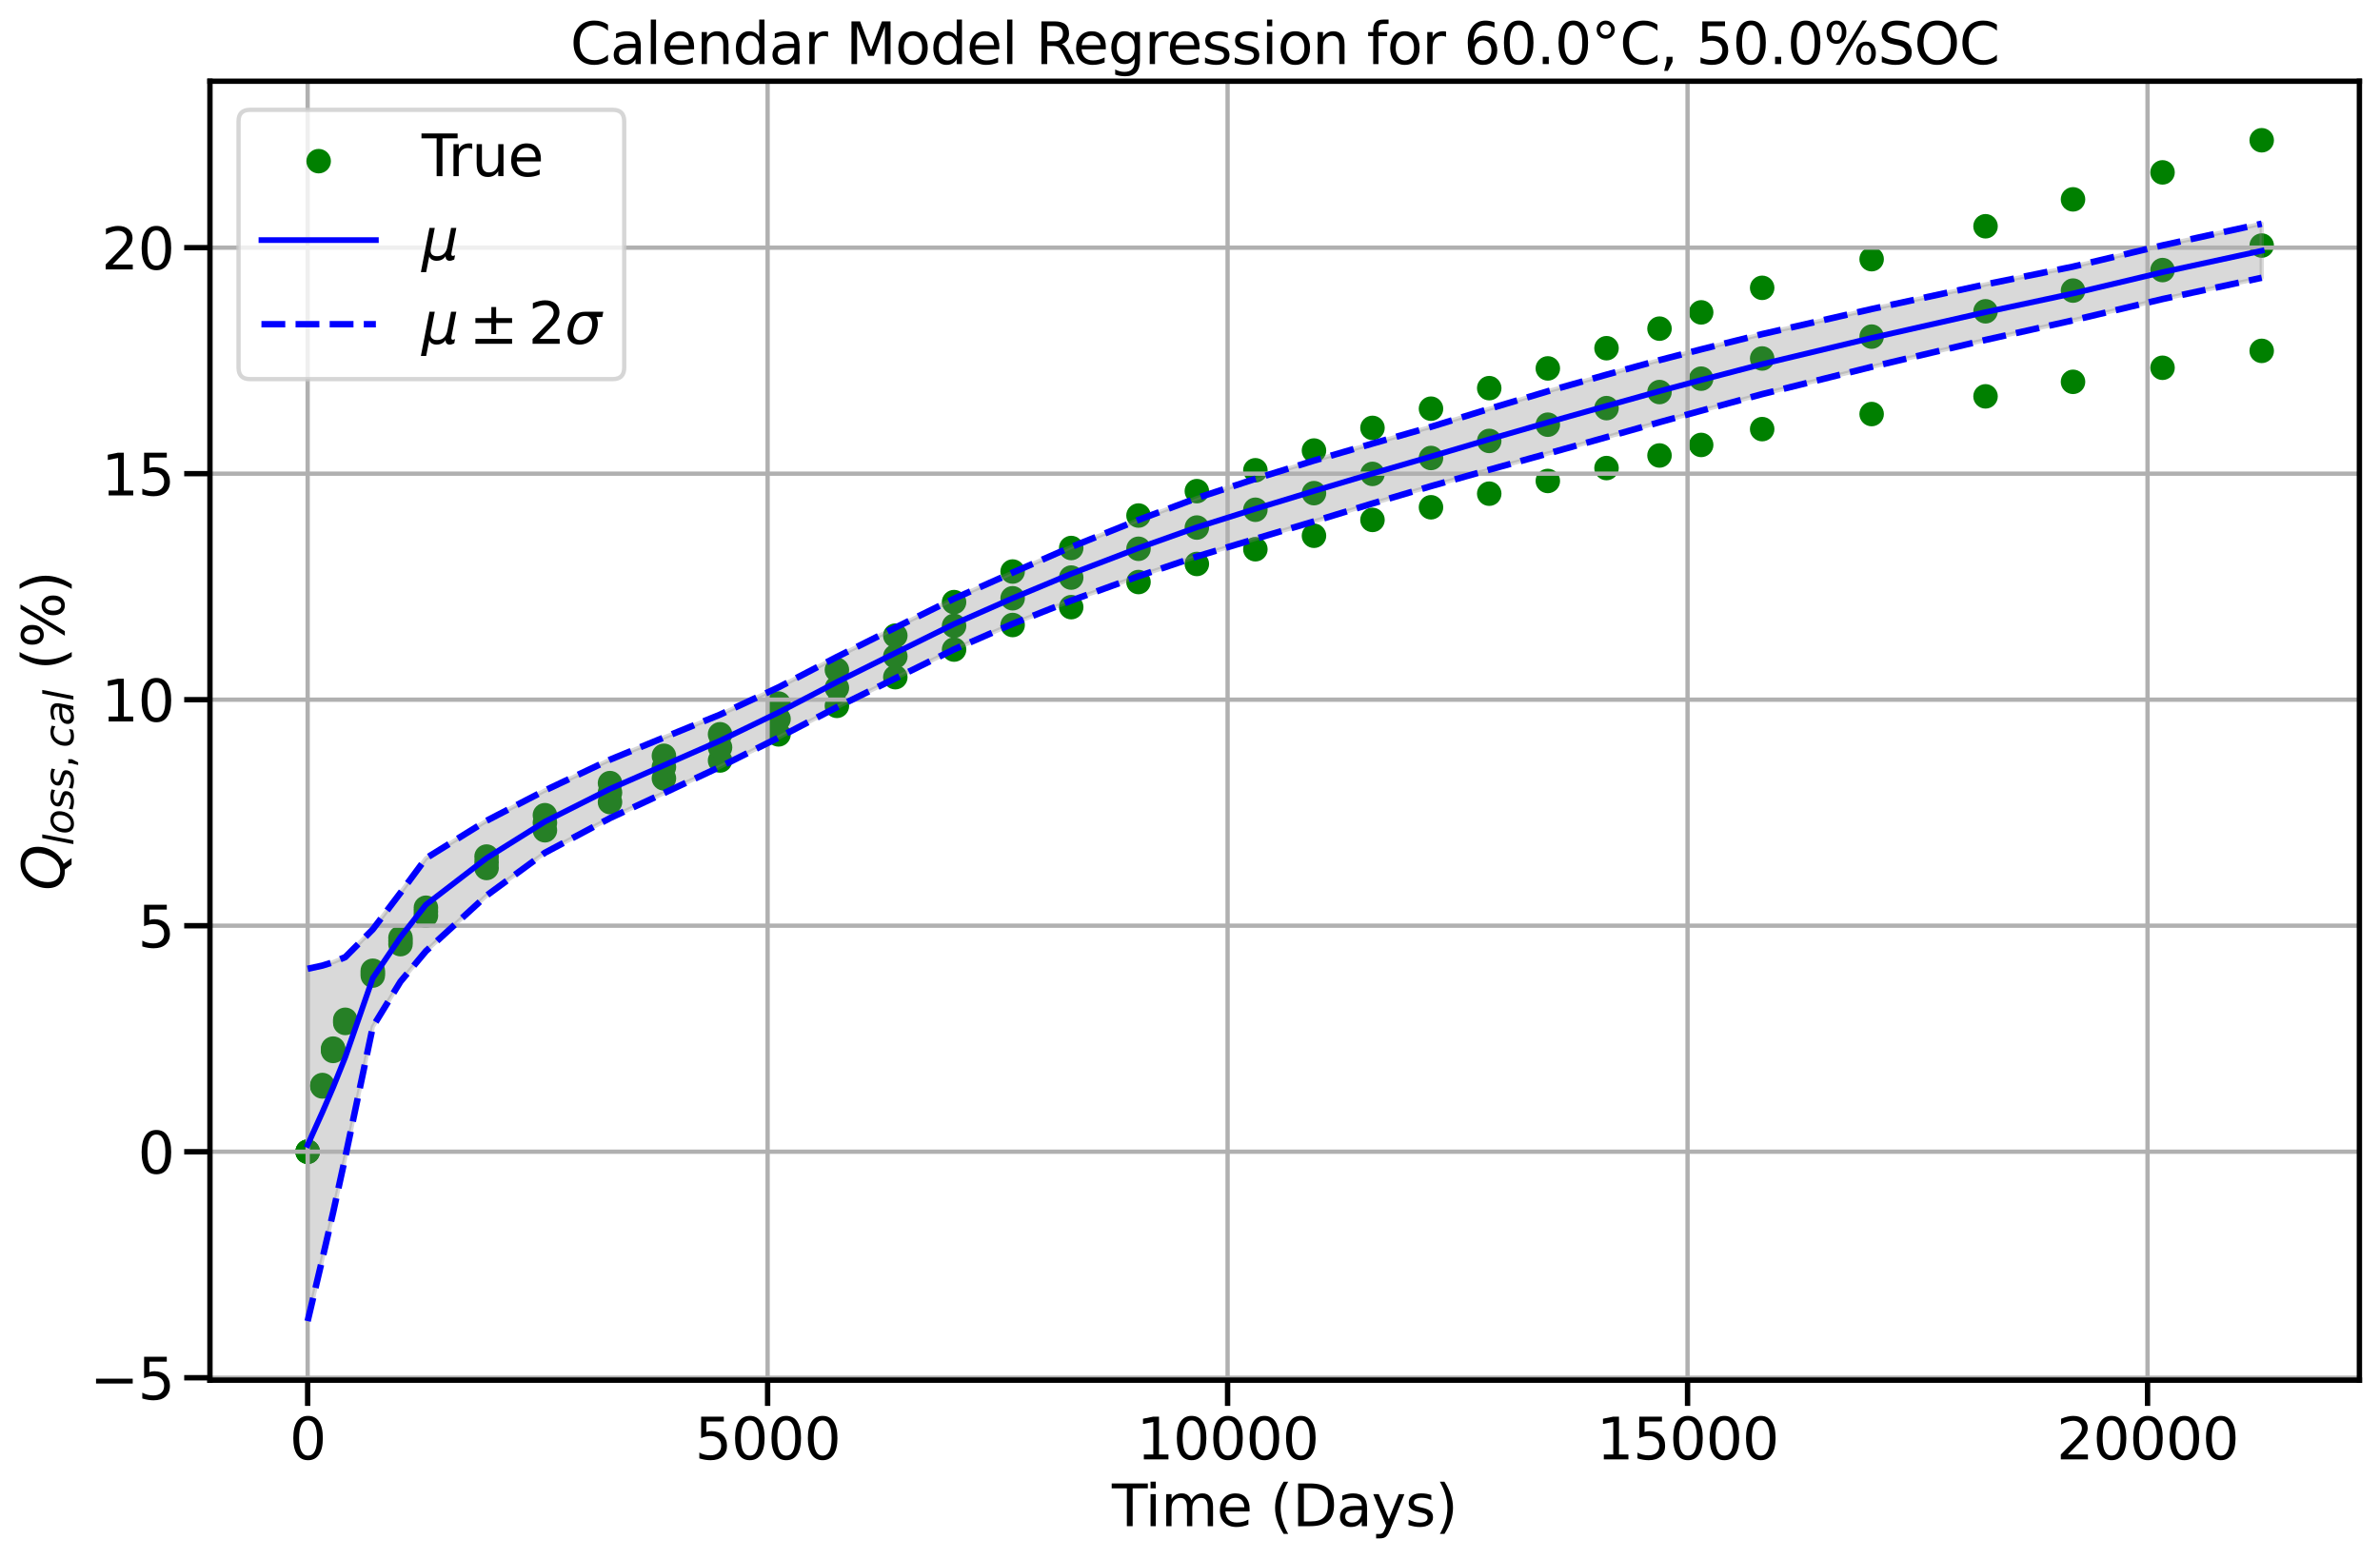 <?xml version="1.0" encoding="utf-8" standalone="no"?>
<!DOCTYPE svg PUBLIC "-//W3C//DTD SVG 1.1//EN"
  "http://www.w3.org/Graphics/SVG/1.1/DTD/svg11.dtd">
<svg xmlns:xlink="http://www.w3.org/1999/xlink" width="831.91pt" height="544.949pt" viewBox="0 0 831.91 544.949" xmlns="http://www.w3.org/2000/svg" version="1.1">
 <defs>
  <style type="text/css">*{stroke-linejoin: round; stroke-linecap: butt}</style>
 </defs>
 <g id="figure_1">
  <g id="patch_1">
   <path d="M 0 544.949 
L 831.91 544.949 
L 831.91 0 
L 0 0 
z
" style="fill: #ffffff"/>
  </g>
  <g id="axes_1">
   <g id="patch_2">
    <path d="M 73.384 482.537 
L 824.71 482.537 
L 824.71 28.397 
L 73.384 28.397 
z
" style="fill: #ffffff"/>
   </g>
   <g id="PathCollection_1">
    <defs>
     <path id="me627dc91ed" d="M 0 3.536 
C 0.938 3.536 1.837 3.163 2.5 2.5 
C 3.163 1.837 3.536 0.938 3.536 0 
C 3.536 -0.938 3.163 -1.837 2.5 -2.5 
C 1.837 -3.163 0.938 -3.536 0 -3.536 
C -0.938 -3.536 -1.837 -3.163 -2.5 -2.5 
C -3.163 -1.837 -3.536 -0.938 -3.536 0 
C -3.536 0.938 -3.163 1.837 -2.5 2.5 
C -1.837 3.163 -0.938 3.536 0 3.536 
z
" style="stroke: #008000; stroke-width: 1.5"/>
    </defs>
    <g clip-path="url(#p27533cd294)">
     <use xlink:href="#me627dc91ed" x="107.536" y="402.673" style="fill: #008000; stroke: #008000; stroke-width: 1.5"/>
     <use xlink:href="#me627dc91ed" x="107.536" y="402.673" style="fill: #008000; stroke: #008000; stroke-width: 1.5"/>
     <use xlink:href="#me627dc91ed" x="107.536" y="402.673" style="fill: #008000; stroke: #008000; stroke-width: 1.5"/>
     <use xlink:href="#me627dc91ed" x="112.691" y="379.85" style="fill: #008000; stroke: #008000; stroke-width: 1.5"/>
     <use xlink:href="#me627dc91ed" x="112.691" y="379.601" style="fill: #008000; stroke: #008000; stroke-width: 1.5"/>
     <use xlink:href="#me627dc91ed" x="112.691" y="379.352" style="fill: #008000; stroke: #008000; stroke-width: 1.5"/>
     <use xlink:href="#me627dc91ed" x="116.442" y="367.437" style="fill: #008000; stroke: #008000; stroke-width: 1.5"/>
     <use xlink:href="#me627dc91ed" x="116.442" y="367.031" style="fill: #008000; stroke: #008000; stroke-width: 1.5"/>
     <use xlink:href="#me627dc91ed" x="116.442" y="366.625" style="fill: #008000; stroke: #008000; stroke-width: 1.5"/>
     <use xlink:href="#me627dc91ed" x="120.687" y="357.645" style="fill: #008000; stroke: #008000; stroke-width: 1.5"/>
     <use xlink:href="#me627dc91ed" x="120.687" y="357.096" style="fill: #008000; stroke: #008000; stroke-width: 1.5"/>
     <use xlink:href="#me627dc91ed" x="120.687" y="356.547" style="fill: #008000; stroke: #008000; stroke-width: 1.5"/>
     <use xlink:href="#me627dc91ed" x="130.305" y="341.087" style="fill: #008000; stroke: #008000; stroke-width: 1.5"/>
     <use xlink:href="#me627dc91ed" x="130.305" y="340.242" style="fill: #008000; stroke: #008000; stroke-width: 1.5"/>
     <use xlink:href="#me627dc91ed" x="130.305" y="339.397" style="fill: #008000; stroke: #008000; stroke-width: 1.5"/>
     <use xlink:href="#me627dc91ed" x="139.984" y="330.098" style="fill: #008000; stroke: #008000; stroke-width: 1.5"/>
     <use xlink:href="#me627dc91ed" x="139.984" y="328.99" style="fill: #008000; stroke: #008000; stroke-width: 1.5"/>
     <use xlink:href="#me627dc91ed" x="139.984" y="327.881" style="fill: #008000; stroke: #008000; stroke-width: 1.5"/>
     <use xlink:href="#me627dc91ed" x="148.875" y="320.123" style="fill: #008000; stroke: #008000; stroke-width: 1.5"/>
     <use xlink:href="#me627dc91ed" x="148.875" y="318.744" style="fill: #008000; stroke: #008000; stroke-width: 1.5"/>
     <use xlink:href="#me627dc91ed" x="148.875" y="317.366" style="fill: #008000; stroke: #008000; stroke-width: 1.5"/>
     <use xlink:href="#me627dc91ed" x="170.079" y="303.469" style="fill: #008000; stroke: #008000; stroke-width: 1.5"/>
     <use xlink:href="#me627dc91ed" x="170.079" y="301.472" style="fill: #008000; stroke: #008000; stroke-width: 1.5"/>
     <use xlink:href="#me627dc91ed" x="170.079" y="299.476" style="fill: #008000; stroke: #008000; stroke-width: 1.5"/>
     <use xlink:href="#me627dc91ed" x="190.472" y="290.279" style="fill: #008000; stroke: #008000; stroke-width: 1.5"/>
     <use xlink:href="#me627dc91ed" x="190.472" y="287.645" style="fill: #008000; stroke: #008000; stroke-width: 1.5"/>
     <use xlink:href="#me627dc91ed" x="190.472" y="285.012" style="fill: #008000; stroke: #008000; stroke-width: 1.5"/>
     <use xlink:href="#me627dc91ed" x="213.222" y="280.433" style="fill: #008000; stroke: #008000; stroke-width: 1.5"/>
     <use xlink:href="#me627dc91ed" x="213.222" y="277.114" style="fill: #008000; stroke: #008000; stroke-width: 1.5"/>
     <use xlink:href="#me627dc91ed" x="213.222" y="273.795" style="fill: #008000; stroke: #008000; stroke-width: 1.5"/>
     <use xlink:href="#me627dc91ed" x="232.066" y="272.142" style="fill: #008000; stroke: #008000; stroke-width: 1.5"/>
     <use xlink:href="#me627dc91ed" x="232.066" y="268.194" style="fill: #008000; stroke: #008000; stroke-width: 1.5"/>
     <use xlink:href="#me627dc91ed" x="232.066" y="264.245" style="fill: #008000; stroke: #008000; stroke-width: 1.5"/>
     <use xlink:href="#me627dc91ed" x="251.69" y="265.884" style="fill: #008000; stroke: #008000; stroke-width: 1.5"/>
     <use xlink:href="#me627dc91ed" x="251.69" y="261.302" style="fill: #008000; stroke: #008000; stroke-width: 1.5"/>
     <use xlink:href="#me627dc91ed" x="251.69" y="256.719" style="fill: #008000; stroke: #008000; stroke-width: 1.5"/>
     <use xlink:href="#me627dc91ed" x="272.129" y="256.757" style="fill: #008000; stroke: #008000; stroke-width: 1.5"/>
     <use xlink:href="#me627dc91ed" x="272.129" y="251.372" style="fill: #008000; stroke: #008000; stroke-width: 1.5"/>
     <use xlink:href="#me627dc91ed" x="272.129" y="245.986" style="fill: #008000; stroke: #008000; stroke-width: 1.5"/>
     <use xlink:href="#me627dc91ed" x="292.532" y="246.788" style="fill: #008000; stroke: #008000; stroke-width: 1.5"/>
     <use xlink:href="#me627dc91ed" x="292.532" y="240.502" style="fill: #008000; stroke: #008000; stroke-width: 1.5"/>
     <use xlink:href="#me627dc91ed" x="292.532" y="234.215" style="fill: #008000; stroke: #008000; stroke-width: 1.5"/>
     <use xlink:href="#me627dc91ed" x="312.951" y="236.761" style="fill: #008000; stroke: #008000; stroke-width: 1.5"/>
     <use xlink:href="#me627dc91ed" x="312.951" y="229.498" style="fill: #008000; stroke: #008000; stroke-width: 1.5"/>
     <use xlink:href="#me627dc91ed" x="312.951" y="222.235" style="fill: #008000; stroke: #008000; stroke-width: 1.5"/>
     <use xlink:href="#me627dc91ed" x="333.485" y="227.109" style="fill: #008000; stroke: #008000; stroke-width: 1.5"/>
     <use xlink:href="#me627dc91ed" x="333.485" y="218.811" style="fill: #008000; stroke: #008000; stroke-width: 1.5"/>
     <use xlink:href="#me627dc91ed" x="333.485" y="210.513" style="fill: #008000; stroke: #008000; stroke-width: 1.5"/>
     <use xlink:href="#me627dc91ed" x="353.959" y="218.52" style="fill: #008000; stroke: #008000; stroke-width: 1.5"/>
     <use xlink:href="#me627dc91ed" x="353.959" y="209.171" style="fill: #008000; stroke: #008000; stroke-width: 1.5"/>
     <use xlink:href="#me627dc91ed" x="353.959" y="199.821" style="fill: #008000; stroke: #008000; stroke-width: 1.5"/>
     <use xlink:href="#me627dc91ed" x="374.433" y="212.274" style="fill: #008000; stroke: #008000; stroke-width: 1.5"/>
     <use xlink:href="#me627dc91ed" x="374.433" y="201.936" style="fill: #008000; stroke: #008000; stroke-width: 1.5"/>
     <use xlink:href="#me627dc91ed" x="374.433" y="191.598" style="fill: #008000; stroke: #008000; stroke-width: 1.5"/>
     <use xlink:href="#me627dc91ed" x="397.955" y="203.497" style="fill: #008000; stroke: #008000; stroke-width: 1.5"/>
     <use xlink:href="#me627dc91ed" x="397.955" y="191.87" style="fill: #008000; stroke: #008000; stroke-width: 1.5"/>
     <use xlink:href="#me627dc91ed" x="397.955" y="180.242" style="fill: #008000; stroke: #008000; stroke-width: 1.5"/>
     <use xlink:href="#me627dc91ed" x="418.348" y="197.178" style="fill: #008000; stroke: #008000; stroke-width: 1.5"/>
     <use xlink:href="#me627dc91ed" x="418.348" y="184.449" style="fill: #008000; stroke: #008000; stroke-width: 1.5"/>
     <use xlink:href="#me627dc91ed" x="418.348" y="171.72" style="fill: #008000; stroke: #008000; stroke-width: 1.5"/>
     <use xlink:href="#me627dc91ed" x="438.806" y="192.03" style="fill: #008000; stroke: #008000; stroke-width: 1.5"/>
     <use xlink:href="#me627dc91ed" x="438.806" y="178.224" style="fill: #008000; stroke: #008000; stroke-width: 1.5"/>
     <use xlink:href="#me627dc91ed" x="438.806" y="164.418" style="fill: #008000; stroke: #008000; stroke-width: 1.5"/>
     <use xlink:href="#me627dc91ed" x="459.289" y="187.314" style="fill: #008000; stroke: #008000; stroke-width: 1.5"/>
     <use xlink:href="#me627dc91ed" x="459.289" y="172.417" style="fill: #008000; stroke: #008000; stroke-width: 1.5"/>
     <use xlink:href="#me627dc91ed" x="459.289" y="157.521" style="fill: #008000; stroke: #008000; stroke-width: 1.5"/>
     <use xlink:href="#me627dc91ed" x="479.74" y="181.776" style="fill: #008000; stroke: #008000; stroke-width: 1.5"/>
     <use xlink:href="#me627dc91ed" x="479.74" y="165.69" style="fill: #008000; stroke: #008000; stroke-width: 1.5"/>
     <use xlink:href="#me627dc91ed" x="479.74" y="149.605" style="fill: #008000; stroke: #008000; stroke-width: 1.5"/>
     <use xlink:href="#me627dc91ed" x="500.191" y="177.357" style="fill: #008000; stroke: #008000; stroke-width: 1.5"/>
     <use xlink:href="#me627dc91ed" x="500.191" y="160.122" style="fill: #008000; stroke: #008000; stroke-width: 1.5"/>
     <use xlink:href="#me627dc91ed" x="500.191" y="142.888" style="fill: #008000; stroke: #008000; stroke-width: 1.5"/>
     <use xlink:href="#me627dc91ed" x="520.546" y="172.6" style="fill: #008000; stroke: #008000; stroke-width: 1.5"/>
     <use xlink:href="#me627dc91ed" x="520.546" y="154.155" style="fill: #008000; stroke: #008000; stroke-width: 1.5"/>
     <use xlink:href="#me627dc91ed" x="520.546" y="135.71" style="fill: #008000; stroke: #008000; stroke-width: 1.5"/>
     <use xlink:href="#me627dc91ed" x="541.029" y="168.157" style="fill: #008000; stroke: #008000; stroke-width: 1.5"/>
     <use xlink:href="#me627dc91ed" x="541.029" y="148.481" style="fill: #008000; stroke: #008000; stroke-width: 1.5"/>
     <use xlink:href="#me627dc91ed" x="541.029" y="128.805" style="fill: #008000; stroke: #008000; stroke-width: 1.5"/>
     <use xlink:href="#me627dc91ed" x="561.545" y="163.647" style="fill: #008000; stroke: #008000; stroke-width: 1.5"/>
     <use xlink:href="#me627dc91ed" x="561.545" y="142.694" style="fill: #008000; stroke: #008000; stroke-width: 1.5"/>
     <use xlink:href="#me627dc91ed" x="561.545" y="121.741" style="fill: #008000; stroke: #008000; stroke-width: 1.5"/>
     <use xlink:href="#me627dc91ed" x="580.067" y="159.244" style="fill: #008000; stroke: #008000; stroke-width: 1.5"/>
     <use xlink:href="#me627dc91ed" x="580.067" y="137.073" style="fill: #008000; stroke: #008000; stroke-width: 1.5"/>
     <use xlink:href="#me627dc91ed" x="580.067" y="114.903" style="fill: #008000; stroke: #008000; stroke-width: 1.5"/>
     <use xlink:href="#me627dc91ed" x="594.633" y="155.562" style="fill: #008000; stroke: #008000; stroke-width: 1.5"/>
     <use xlink:href="#me627dc91ed" x="594.633" y="132.388" style="fill: #008000; stroke: #008000; stroke-width: 1.5"/>
     <use xlink:href="#me627dc91ed" x="594.633" y="109.214" style="fill: #008000; stroke: #008000; stroke-width: 1.5"/>
     <use xlink:href="#me627dc91ed" x="615.953" y="150.031" style="fill: #008000; stroke: #008000; stroke-width: 1.5"/>
     <use xlink:href="#me627dc91ed" x="615.953" y="125.332" style="fill: #008000; stroke: #008000; stroke-width: 1.5"/>
     <use xlink:href="#me627dc91ed" x="615.953" y="100.633" style="fill: #008000; stroke: #008000; stroke-width: 1.5"/>
     <use xlink:href="#me627dc91ed" x="654.218" y="144.765" style="fill: #008000; stroke: #008000; stroke-width: 1.5"/>
     <use xlink:href="#me627dc91ed" x="654.218" y="117.69" style="fill: #008000; stroke: #008000; stroke-width: 1.5"/>
     <use xlink:href="#me627dc91ed" x="654.218" y="90.615" style="fill: #008000; stroke: #008000; stroke-width: 1.5"/>
     <use xlink:href="#me627dc91ed" x="694.027" y="138.576" style="fill: #008000; stroke: #008000; stroke-width: 1.5"/>
     <use xlink:href="#me627dc91ed" x="694.027" y="108.842" style="fill: #008000; stroke: #008000; stroke-width: 1.5"/>
     <use xlink:href="#me627dc91ed" x="694.027" y="79.108" style="fill: #008000; stroke: #008000; stroke-width: 1.5"/>
     <use xlink:href="#me627dc91ed" x="724.607" y="133.497" style="fill: #008000; stroke: #008000; stroke-width: 1.5"/>
     <use xlink:href="#me627dc91ed" x="724.607" y="101.598" style="fill: #008000; stroke: #008000; stroke-width: 1.5"/>
     <use xlink:href="#me627dc91ed" x="724.607" y="69.7" style="fill: #008000; stroke: #008000; stroke-width: 1.5"/>
     <use xlink:href="#me627dc91ed" x="755.895" y="128.586" style="fill: #008000; stroke: #008000; stroke-width: 1.5"/>
     <use xlink:href="#me627dc91ed" x="755.895" y="94.428" style="fill: #008000; stroke: #008000; stroke-width: 1.5"/>
     <use xlink:href="#me627dc91ed" x="755.895" y="60.269" style="fill: #008000; stroke: #008000; stroke-width: 1.5"/>
     <use xlink:href="#me627dc91ed" x="790.559" y="122.671" style="fill: #008000; stroke: #008000; stroke-width: 1.5"/>
     <use xlink:href="#me627dc91ed" x="790.559" y="85.855" style="fill: #008000; stroke: #008000; stroke-width: 1.5"/>
     <use xlink:href="#me627dc91ed" x="790.559" y="49.04" style="fill: #008000; stroke: #008000; stroke-width: 1.5"/>
    </g>
   </g>
   <g id="PolyCollection_1">
    <defs>
     <path id="m255340fc93" d="M 107.536 -206.242 
L 107.536 -83.055 
L 107.536 -83.055 
L 107.536 -83.055 
L 112.691 -104.847 
L 112.691 -104.847 
L 112.691 -104.847 
L 116.442 -121.042 
L 116.442 -121.042 
L 116.442 -121.042 
L 120.687 -140.373 
L 120.687 -140.373 
L 120.687 -140.373 
L 130.305 -185.946 
L 130.305 -185.946 
L 130.305 -185.946 
L 139.984 -201.768 
L 139.984 -201.768 
L 139.984 -201.768 
L 148.875 -212.41 
L 148.875 -212.41 
L 148.875 -212.41 
L 170.079 -231.841 
L 170.079 -231.841 
L 170.079 -231.841 
L 190.472 -246.802 
L 190.472 -246.802 
L 190.472 -246.802 
L 213.222 -258.914 
L 213.222 -258.914 
L 213.222 -258.914 
L 232.066 -267.658 
L 232.066 -267.658 
L 232.066 -267.658 
L 251.69 -276.846 
L 251.69 -276.846 
L 251.69 -276.846 
L 272.129 -287.064 
L 272.129 -287.064 
L 272.129 -287.064 
L 292.532 -297.711 
L 292.532 -297.711 
L 292.532 -297.711 
L 312.951 -307.782 
L 312.951 -307.782 
L 312.951 -307.782 
L 333.485 -317.915 
L 333.485 -317.915 
L 333.485 -317.915 
L 353.959 -326.841 
L 353.959 -326.841 
L 353.959 -326.841 
L 374.433 -334.966 
L 374.433 -334.966 
L 374.433 -334.966 
L 397.955 -343.489 
L 397.955 -343.489 
L 397.955 -343.489 
L 418.348 -350.386 
L 418.348 -350.386 
L 418.348 -350.386 
L 438.806 -356.554 
L 438.806 -356.554 
L 438.806 -356.554 
L 459.289 -362.658 
L 459.289 -362.658 
L 459.289 -362.658 
L 479.74 -368.918 
L 479.74 -368.918 
L 479.74 -368.918 
L 500.191 -374.975 
L 500.191 -374.975 
L 500.191 -374.975 
L 520.546 -380.715 
L 520.546 -380.715 
L 520.546 -380.715 
L 541.029 -386.38 
L 541.029 -386.38 
L 541.029 -386.38 
L 561.545 -392.105 
L 561.545 -392.105 
L 561.545 -392.105 
L 580.067 -397.34 
L 580.067 -397.34 
L 580.067 -397.34 
L 594.633 -401.354 
L 594.633 -401.354 
L 594.633 -401.354 
L 615.953 -407.151 
L 615.953 -407.151 
L 615.953 -407.151 
L 654.218 -416.681 
L 654.218 -416.681 
L 654.218 -416.681 
L 694.027 -426.108 
L 694.027 -426.108 
L 694.027 -426.108 
L 724.607 -432.96 
L 724.607 -432.96 
L 724.607 -432.96 
L 755.895 -440.391 
L 755.895 -440.391 
L 755.895 -440.391 
L 790.559 -447.836 
L 790.559 -447.836 
L 790.559 -447.836 
L 790.559 -466.737 
L 790.559 -466.737 
L 790.559 -466.737 
L 790.559 -466.737 
L 755.895 -459.172 
L 755.895 -459.172 
L 755.895 -459.172 
L 724.607 -451.729 
L 724.607 -451.729 
L 724.607 -451.729 
L 694.027 -445.513 
L 694.027 -445.513 
L 694.027 -445.513 
L 654.218 -436.901 
L 654.218 -436.901 
L 654.218 -436.901 
L 615.953 -428.139 
L 615.953 -428.139 
L 615.953 -428.139 
L 594.633 -422.809 
L 594.633 -422.809 
L 594.633 -422.809 
L 580.067 -419.045 
L 580.067 -419.045 
L 580.067 -419.045 
L 561.545 -413.952 
L 561.545 -413.952 
L 561.545 -413.952 
L 541.029 -408.157 
L 541.029 -408.157 
L 541.029 -408.157 
L 520.546 -402.017 
L 520.546 -402.017 
L 520.546 -402.017 
L 500.191 -395.714 
L 500.191 -395.714 
L 500.191 -395.714 
L 479.74 -389.861 
L 479.74 -389.861 
L 479.74 -389.861 
L 459.289 -383.909 
L 459.289 -383.909 
L 459.289 -383.909 
L 438.806 -377.54 
L 438.806 -377.54 
L 438.806 -377.54 
L 418.348 -370.809 
L 418.348 -370.809 
L 418.348 -370.809 
L 397.955 -363.183 
L 397.955 -363.183 
L 397.955 -363.183 
L 374.433 -353.707 
L 374.433 -353.707 
L 374.433 -353.707 
L 353.959 -344.745 
L 353.959 -344.745 
L 353.959 -344.745 
L 333.485 -335.645 
L 333.485 -335.645 
L 333.485 -335.645 
L 312.951 -325.503 
L 312.951 -325.503 
L 312.951 -325.503 
L 292.532 -315.272 
L 292.532 -315.272 
L 292.532 -315.272 
L 272.129 -304.646 
L 272.129 -304.646 
L 272.129 -304.646 
L 251.69 -295.103 
L 251.69 -295.103 
L 251.69 -295.103 
L 232.066 -287.1 
L 232.066 -287.1 
L 232.066 -287.1 
L 213.222 -279.354 
L 213.222 -279.354 
L 213.222 -279.354 
L 190.472 -268.584 
L 190.472 -268.584 
L 190.472 -268.584 
L 170.079 -258.004 
L 170.079 -258.004 
L 170.079 -258.004 
L 148.875 -244.857 
L 148.875 -244.857 
L 148.875 -244.857 
L 139.984 -232.808 
L 139.984 -232.808 
L 139.984 -232.808 
L 130.305 -220.017 
L 130.305 -220.017 
L 130.305 -220.017 
L 120.687 -210.318 
L 120.687 -210.318 
L 120.687 -210.318 
L 116.442 -208.547 
L 116.442 -208.547 
L 116.442 -208.547 
L 112.691 -207.355 
L 112.691 -207.355 
L 112.691 -207.355 
L 107.536 -206.242 
L 107.536 -206.242 
L 107.536 -206.242 
z
" style="stroke: #808080; stroke-opacity: 0.3; stroke-width: 1.5"/>
    </defs>
    <g clip-path="url(#p27533cd294)">
     <use xlink:href="#m255340fc93" x="0" y="544.949" style="fill: #808080; fill-opacity: 0.3; stroke: #808080; stroke-opacity: 0.3; stroke-width: 1.5"/>
    </g>
   </g>
   <g id="matplotlib.axis_1">
    <g id="xtick_1">
     <g id="line2d_1">
      <path d="M 107.536 482.537 
L 107.536 28.397 
" clip-path="url(#p27533cd294)" style="fill: none; stroke: #b0b0b0; stroke-width: 1.5; stroke-linecap: square"/>
     </g>
     <g id="line2d_2">
      <defs>
       <path id="m44bfaf92a3" d="M 0 0 
L 0 9 
" style="stroke: #000000; stroke-width: 1.875"/>
      </defs>
      <g>
       <use xlink:href="#m44bfaf92a3" x="107.536" y="482.537" style="stroke: #000000; stroke-width: 1.875"/>
      </g>
     </g>
     <g id="text_1">
      <!-- 0 -->
      <g transform="translate(101.173 510.234) scale(0.2 -0.2)">
       <defs>
        <path id="DejaVuSans-30" d="M 2034 4250 
Q 1547 4250 1301 3770 
Q 1056 3291 1056 2328 
Q 1056 1369 1301 889 
Q 1547 409 2034 409 
Q 2525 409 2770 889 
Q 3016 1369 3016 2328 
Q 3016 3291 2770 3770 
Q 2525 4250 2034 4250 
z
M 2034 4750 
Q 2819 4750 3233 4129 
Q 3647 3509 3647 2328 
Q 3647 1150 3233 529 
Q 2819 -91 2034 -91 
Q 1250 -91 836 529 
Q 422 1150 422 2328 
Q 422 3509 836 4129 
Q 1250 4750 2034 4750 
z
" transform="scale(0.016)"/>
       </defs>
       <use xlink:href="#DejaVuSans-30"/>
      </g>
     </g>
    </g>
    <g id="xtick_2">
     <g id="line2d_3">
      <path d="M 268.315 482.537 
L 268.315 28.397 
" clip-path="url(#p27533cd294)" style="fill: none; stroke: #b0b0b0; stroke-width: 1.5; stroke-linecap: square"/>
     </g>
     <g id="line2d_4">
      <g>
       <use xlink:href="#m44bfaf92a3" x="268.315" y="482.537" style="stroke: #000000; stroke-width: 1.875"/>
      </g>
     </g>
     <g id="text_2">
      <!-- 5000 -->
      <g transform="translate(242.865 510.234) scale(0.2 -0.2)">
       <defs>
        <path id="DejaVuSans-35" d="M 691 4666 
L 3169 4666 
L 3169 4134 
L 1269 4134 
L 1269 2991 
Q 1406 3038 1543 3061 
Q 1681 3084 1819 3084 
Q 2600 3084 3056 2656 
Q 3513 2228 3513 1497 
Q 3513 744 3044 326 
Q 2575 -91 1722 -91 
Q 1428 -91 1123 -41 
Q 819 9 494 109 
L 494 744 
Q 775 591 1075 516 
Q 1375 441 1709 441 
Q 2250 441 2565 725 
Q 2881 1009 2881 1497 
Q 2881 1984 2565 2268 
Q 2250 2553 1709 2553 
Q 1456 2553 1204 2497 
Q 953 2441 691 2322 
L 691 4666 
z
" transform="scale(0.016)"/>
       </defs>
       <use xlink:href="#DejaVuSans-35"/>
       <use xlink:href="#DejaVuSans-30" x="63.623"/>
       <use xlink:href="#DejaVuSans-30" x="127.246"/>
       <use xlink:href="#DejaVuSans-30" x="190.869"/>
      </g>
     </g>
    </g>
    <g id="xtick_3">
     <g id="line2d_5">
      <path d="M 429.095 482.537 
L 429.095 28.397 
" clip-path="url(#p27533cd294)" style="fill: none; stroke: #b0b0b0; stroke-width: 1.5; stroke-linecap: square"/>
     </g>
     <g id="line2d_6">
      <g>
       <use xlink:href="#m44bfaf92a3" x="429.095" y="482.537" style="stroke: #000000; stroke-width: 1.875"/>
      </g>
     </g>
     <g id="text_3">
      <!-- 10000 -->
      <g transform="translate(397.282 510.234) scale(0.2 -0.2)">
       <defs>
        <path id="DejaVuSans-31" d="M 794 531 
L 1825 531 
L 1825 4091 
L 703 3866 
L 703 4441 
L 1819 4666 
L 2450 4666 
L 2450 531 
L 3481 531 
L 3481 0 
L 794 0 
L 794 531 
z
" transform="scale(0.016)"/>
       </defs>
       <use xlink:href="#DejaVuSans-31"/>
       <use xlink:href="#DejaVuSans-30" x="63.623"/>
       <use xlink:href="#DejaVuSans-30" x="127.246"/>
       <use xlink:href="#DejaVuSans-30" x="190.869"/>
       <use xlink:href="#DejaVuSans-30" x="254.492"/>
      </g>
     </g>
    </g>
    <g id="xtick_4">
     <g id="line2d_7">
      <path d="M 589.874 482.537 
L 589.874 28.397 
" clip-path="url(#p27533cd294)" style="fill: none; stroke: #b0b0b0; stroke-width: 1.5; stroke-linecap: square"/>
     </g>
     <g id="line2d_8">
      <g>
       <use xlink:href="#m44bfaf92a3" x="589.874" y="482.537" style="stroke: #000000; stroke-width: 1.875"/>
      </g>
     </g>
     <g id="text_4">
      <!-- 15000 -->
      <g transform="translate(558.062 510.234) scale(0.2 -0.2)">
       <use xlink:href="#DejaVuSans-31"/>
       <use xlink:href="#DejaVuSans-35" x="63.623"/>
       <use xlink:href="#DejaVuSans-30" x="127.246"/>
       <use xlink:href="#DejaVuSans-30" x="190.869"/>
       <use xlink:href="#DejaVuSans-30" x="254.492"/>
      </g>
     </g>
    </g>
    <g id="xtick_5">
     <g id="line2d_9">
      <path d="M 750.654 482.537 
L 750.654 28.397 
" clip-path="url(#p27533cd294)" style="fill: none; stroke: #b0b0b0; stroke-width: 1.5; stroke-linecap: square"/>
     </g>
     <g id="line2d_10">
      <g>
       <use xlink:href="#m44bfaf92a3" x="750.654" y="482.537" style="stroke: #000000; stroke-width: 1.875"/>
      </g>
     </g>
     <g id="text_5">
      <!-- 20000 -->
      <g transform="translate(718.841 510.234) scale(0.2 -0.2)">
       <defs>
        <path id="DejaVuSans-32" d="M 1228 531 
L 3431 531 
L 3431 0 
L 469 0 
L 469 531 
Q 828 903 1448 1529 
Q 2069 2156 2228 2338 
Q 2531 2678 2651 2914 
Q 2772 3150 2772 3378 
Q 2772 3750 2511 3984 
Q 2250 4219 1831 4219 
Q 1534 4219 1204 4116 
Q 875 4013 500 3803 
L 500 4441 
Q 881 4594 1212 4672 
Q 1544 4750 1819 4750 
Q 2544 4750 2975 4387 
Q 3406 4025 3406 3419 
Q 3406 3131 3298 2873 
Q 3191 2616 2906 2266 
Q 2828 2175 2409 1742 
Q 1991 1309 1228 531 
z
" transform="scale(0.016)"/>
       </defs>
       <use xlink:href="#DejaVuSans-32"/>
       <use xlink:href="#DejaVuSans-30" x="63.623"/>
       <use xlink:href="#DejaVuSans-30" x="127.246"/>
       <use xlink:href="#DejaVuSans-30" x="190.869"/>
       <use xlink:href="#DejaVuSans-30" x="254.492"/>
      </g>
     </g>
    </g>
    <g id="text_6">
     <!-- Time (Days) -->
     <g transform="translate(388.643 533.59) scale(0.2 -0.2)">
      <defs>
       <path id="DejaVuSans-54" d="M -19 4666 
L 3928 4666 
L 3928 4134 
L 2272 4134 
L 2272 0 
L 1638 0 
L 1638 4134 
L -19 4134 
L -19 4666 
z
" transform="scale(0.016)"/>
       <path id="DejaVuSans-69" d="M 603 3500 
L 1178 3500 
L 1178 0 
L 603 0 
L 603 3500 
z
M 603 4863 
L 1178 4863 
L 1178 4134 
L 603 4134 
L 603 4863 
z
" transform="scale(0.016)"/>
       <path id="DejaVuSans-6d" d="M 3328 2828 
Q 3544 3216 3844 3400 
Q 4144 3584 4550 3584 
Q 5097 3584 5394 3201 
Q 5691 2819 5691 2113 
L 5691 0 
L 5113 0 
L 5113 2094 
Q 5113 2597 4934 2840 
Q 4756 3084 4391 3084 
Q 3944 3084 3684 2787 
Q 3425 2491 3425 1978 
L 3425 0 
L 2847 0 
L 2847 2094 
Q 2847 2600 2669 2842 
Q 2491 3084 2119 3084 
Q 1678 3084 1418 2786 
Q 1159 2488 1159 1978 
L 1159 0 
L 581 0 
L 581 3500 
L 1159 3500 
L 1159 2956 
Q 1356 3278 1631 3431 
Q 1906 3584 2284 3584 
Q 2666 3584 2933 3390 
Q 3200 3197 3328 2828 
z
" transform="scale(0.016)"/>
       <path id="DejaVuSans-65" d="M 3597 1894 
L 3597 1613 
L 953 1613 
Q 991 1019 1311 708 
Q 1631 397 2203 397 
Q 2534 397 2845 478 
Q 3156 559 3463 722 
L 3463 178 
Q 3153 47 2828 -22 
Q 2503 -91 2169 -91 
Q 1331 -91 842 396 
Q 353 884 353 1716 
Q 353 2575 817 3079 
Q 1281 3584 2069 3584 
Q 2775 3584 3186 3129 
Q 3597 2675 3597 1894 
z
M 3022 2063 
Q 3016 2534 2758 2815 
Q 2500 3097 2075 3097 
Q 1594 3097 1305 2825 
Q 1016 2553 972 2059 
L 3022 2063 
z
" transform="scale(0.016)"/>
       <path id="DejaVuSans-20" transform="scale(0.016)"/>
       <path id="DejaVuSans-28" d="M 1984 4856 
Q 1566 4138 1362 3434 
Q 1159 2731 1159 2009 
Q 1159 1288 1364 580 
Q 1569 -128 1984 -844 
L 1484 -844 
Q 1016 -109 783 600 
Q 550 1309 550 2009 
Q 550 2706 781 3412 
Q 1013 4119 1484 4856 
L 1984 4856 
z
" transform="scale(0.016)"/>
       <path id="DejaVuSans-44" d="M 1259 4147 
L 1259 519 
L 2022 519 
Q 2988 519 3436 956 
Q 3884 1394 3884 2338 
Q 3884 3275 3436 3711 
Q 2988 4147 2022 4147 
L 1259 4147 
z
M 628 4666 
L 1925 4666 
Q 3281 4666 3915 4102 
Q 4550 3538 4550 2338 
Q 4550 1131 3912 565 
Q 3275 0 1925 0 
L 628 0 
L 628 4666 
z
" transform="scale(0.016)"/>
       <path id="DejaVuSans-61" d="M 2194 1759 
Q 1497 1759 1228 1600 
Q 959 1441 959 1056 
Q 959 750 1161 570 
Q 1363 391 1709 391 
Q 2188 391 2477 730 
Q 2766 1069 2766 1631 
L 2766 1759 
L 2194 1759 
z
M 3341 1997 
L 3341 0 
L 2766 0 
L 2766 531 
Q 2569 213 2275 61 
Q 1981 -91 1556 -91 
Q 1019 -91 701 211 
Q 384 513 384 1019 
Q 384 1609 779 1909 
Q 1175 2209 1959 2209 
L 2766 2209 
L 2766 2266 
Q 2766 2663 2505 2880 
Q 2244 3097 1772 3097 
Q 1472 3097 1187 3025 
Q 903 2953 641 2809 
L 641 3341 
Q 956 3463 1253 3523 
Q 1550 3584 1831 3584 
Q 2591 3584 2966 3190 
Q 3341 2797 3341 1997 
z
" transform="scale(0.016)"/>
       <path id="DejaVuSans-79" d="M 2059 -325 
Q 1816 -950 1584 -1140 
Q 1353 -1331 966 -1331 
L 506 -1331 
L 506 -850 
L 844 -850 
Q 1081 -850 1212 -737 
Q 1344 -625 1503 -206 
L 1606 56 
L 191 3500 
L 800 3500 
L 1894 763 
L 2988 3500 
L 3597 3500 
L 2059 -325 
z
" transform="scale(0.016)"/>
       <path id="DejaVuSans-73" d="M 2834 3397 
L 2834 2853 
Q 2591 2978 2328 3040 
Q 2066 3103 1784 3103 
Q 1356 3103 1142 2972 
Q 928 2841 928 2578 
Q 928 2378 1081 2264 
Q 1234 2150 1697 2047 
L 1894 2003 
Q 2506 1872 2764 1633 
Q 3022 1394 3022 966 
Q 3022 478 2636 193 
Q 2250 -91 1575 -91 
Q 1294 -91 989 -36 
Q 684 19 347 128 
L 347 722 
Q 666 556 975 473 
Q 1284 391 1588 391 
Q 1994 391 2212 530 
Q 2431 669 2431 922 
Q 2431 1156 2273 1281 
Q 2116 1406 1581 1522 
L 1381 1569 
Q 847 1681 609 1914 
Q 372 2147 372 2553 
Q 372 3047 722 3315 
Q 1072 3584 1716 3584 
Q 2034 3584 2315 3537 
Q 2597 3491 2834 3397 
z
" transform="scale(0.016)"/>
       <path id="DejaVuSans-29" d="M 513 4856 
L 1013 4856 
Q 1481 4119 1714 3412 
Q 1947 2706 1947 2009 
Q 1947 1309 1714 600 
Q 1481 -109 1013 -844 
L 513 -844 
Q 928 -128 1133 580 
Q 1338 1288 1338 2009 
Q 1338 2731 1133 3434 
Q 928 4138 513 4856 
z
" transform="scale(0.016)"/>
      </defs>
      <use xlink:href="#DejaVuSans-54"/>
      <use xlink:href="#DejaVuSans-69" x="57.959"/>
      <use xlink:href="#DejaVuSans-6d" x="85.742"/>
      <use xlink:href="#DejaVuSans-65" x="183.154"/>
      <use xlink:href="#DejaVuSans-20" x="244.678"/>
      <use xlink:href="#DejaVuSans-28" x="276.465"/>
      <use xlink:href="#DejaVuSans-44" x="315.479"/>
      <use xlink:href="#DejaVuSans-61" x="392.48"/>
      <use xlink:href="#DejaVuSans-79" x="453.76"/>
      <use xlink:href="#DejaVuSans-73" x="512.939"/>
      <use xlink:href="#DejaVuSans-29" x="565.039"/>
     </g>
    </g>
   </g>
   <g id="matplotlib.axis_2">
    <g id="ytick_1">
     <g id="line2d_11">
      <path d="M 73.384 481.694 
L 824.71 481.694 
" clip-path="url(#p27533cd294)" style="fill: none; stroke: #b0b0b0; stroke-width: 1.5; stroke-linecap: square"/>
     </g>
     <g id="line2d_12">
      <defs>
       <path id="mcd9b50c311" d="M 0 0 
L -9 0 
" style="stroke: #000000; stroke-width: 1.875"/>
      </defs>
      <g>
       <use xlink:href="#mcd9b50c311" x="73.384" y="481.694" style="stroke: #000000; stroke-width: 1.875"/>
      </g>
     </g>
     <g id="text_7">
      <!-- −5 -->
      <g transform="translate(31.4 489.293) scale(0.2 -0.2)">
       <defs>
        <path id="DejaVuSans-2212" d="M 678 2272 
L 4684 2272 
L 4684 1741 
L 678 1741 
L 678 2272 
z
" transform="scale(0.016)"/>
       </defs>
       <use xlink:href="#DejaVuSans-2212"/>
       <use xlink:href="#DejaVuSans-35" x="83.789"/>
      </g>
     </g>
    </g>
    <g id="ytick_2">
     <g id="line2d_13">
      <path d="M 73.384 402.673 
L 824.71 402.673 
" clip-path="url(#p27533cd294)" style="fill: none; stroke: #b0b0b0; stroke-width: 1.5; stroke-linecap: square"/>
     </g>
     <g id="line2d_14">
      <g>
       <use xlink:href="#mcd9b50c311" x="73.384" y="402.673" style="stroke: #000000; stroke-width: 1.875"/>
      </g>
     </g>
     <g id="text_8">
      <!-- 0 -->
      <g transform="translate(48.159 410.271) scale(0.2 -0.2)">
       <use xlink:href="#DejaVuSans-30"/>
      </g>
     </g>
    </g>
    <g id="ytick_3">
     <g id="line2d_15">
      <path d="M 73.384 323.652 
L 824.71 323.652 
" clip-path="url(#p27533cd294)" style="fill: none; stroke: #b0b0b0; stroke-width: 1.5; stroke-linecap: square"/>
     </g>
     <g id="line2d_16">
      <g>
       <use xlink:href="#mcd9b50c311" x="73.384" y="323.652" style="stroke: #000000; stroke-width: 1.875"/>
      </g>
     </g>
     <g id="text_9">
      <!-- 5 -->
      <g transform="translate(48.159 331.25) scale(0.2 -0.2)">
       <use xlink:href="#DejaVuSans-35"/>
      </g>
     </g>
    </g>
    <g id="ytick_4">
     <g id="line2d_17">
      <path d="M 73.384 244.63 
L 824.71 244.63 
" clip-path="url(#p27533cd294)" style="fill: none; stroke: #b0b0b0; stroke-width: 1.5; stroke-linecap: square"/>
     </g>
     <g id="line2d_18">
      <g>
       <use xlink:href="#mcd9b50c311" x="73.384" y="244.63" style="stroke: #000000; stroke-width: 1.875"/>
      </g>
     </g>
     <g id="text_10">
      <!-- 10 -->
      <g transform="translate(35.434 252.229) scale(0.2 -0.2)">
       <use xlink:href="#DejaVuSans-31"/>
       <use xlink:href="#DejaVuSans-30" x="63.623"/>
      </g>
     </g>
    </g>
    <g id="ytick_5">
     <g id="line2d_19">
      <path d="M 73.384 165.609 
L 824.71 165.609 
" clip-path="url(#p27533cd294)" style="fill: none; stroke: #b0b0b0; stroke-width: 1.5; stroke-linecap: square"/>
     </g>
     <g id="line2d_20">
      <g>
       <use xlink:href="#mcd9b50c311" x="73.384" y="165.609" style="stroke: #000000; stroke-width: 1.875"/>
      </g>
     </g>
     <g id="text_11">
      <!-- 15 -->
      <g transform="translate(35.434 173.207) scale(0.2 -0.2)">
       <use xlink:href="#DejaVuSans-31"/>
       <use xlink:href="#DejaVuSans-35" x="63.623"/>
      </g>
     </g>
    </g>
    <g id="ytick_6">
     <g id="line2d_21">
      <path d="M 73.384 86.588 
L 824.71 86.588 
" clip-path="url(#p27533cd294)" style="fill: none; stroke: #b0b0b0; stroke-width: 1.5; stroke-linecap: square"/>
     </g>
     <g id="line2d_22">
      <g>
       <use xlink:href="#mcd9b50c311" x="73.384" y="86.588" style="stroke: #000000; stroke-width: 1.875"/>
      </g>
     </g>
     <g id="text_12">
      <!-- 20 -->
      <g transform="translate(35.434 94.186) scale(0.2 -0.2)">
       <use xlink:href="#DejaVuSans-32"/>
       <use xlink:href="#DejaVuSans-30" x="63.623"/>
      </g>
     </g>
    </g>
    <g id="text_13">
     <!-- $Q_{loss, cal}$ (%) -->
     <g transform="translate(22.4 311.367) rotate(-90) scale(0.2 -0.2)">
      <defs>
       <path id="DejaVuSans-Oblique-51" d="M 2309 -84 
Q 2275 -88 2237 -89 
Q 2200 -91 2125 -91 
Q 1250 -91 756 411 
Q 263 913 263 1797 
Q 263 2319 452 2844 
Q 641 3369 978 3788 
Q 1369 4269 1858 4509 
Q 2347 4750 2938 4750 
Q 3794 4750 4287 4245 
Q 4781 3741 4781 2869 
Q 4781 1928 4265 1147 
Q 3750 366 2919 44 
L 3553 -825 
L 2847 -825 
L 2309 -84 
z
M 2919 4238 
Q 2400 4238 2003 3986 
Q 1606 3734 1313 3219 
Q 1125 2891 1026 2522 
Q 928 2153 928 1778 
Q 928 1128 1239 775 
Q 1550 422 2119 422 
Q 2631 422 3032 676 
Q 3434 931 3719 1434 
Q 3909 1772 4009 2142 
Q 4109 2513 4109 2881 
Q 4109 3528 3796 3883 
Q 3484 4238 2919 4238 
z
" transform="scale(0.016)"/>
       <path id="DejaVuSans-Oblique-6c" d="M 1172 4863 
L 1747 4863 
L 800 0 
L 225 0 
L 1172 4863 
z
" transform="scale(0.016)"/>
       <path id="DejaVuSans-Oblique-6f" d="M 1625 -91 
Q 1009 -91 651 289 
Q 294 669 294 1325 
Q 294 1706 417 2101 
Q 541 2497 738 2766 
Q 1047 3184 1428 3384 
Q 1809 3584 2291 3584 
Q 2888 3584 3255 3212 
Q 3622 2841 3622 2241 
Q 3622 1825 3500 1412 
Q 3378 1000 3181 728 
Q 2875 309 2494 109 
Q 2113 -91 1625 -91 
z
M 891 1344 
Q 891 869 1089 633 
Q 1288 397 1691 397 
Q 2269 397 2648 901 
Q 3028 1406 3028 2181 
Q 3028 2634 2825 2865 
Q 2622 3097 2228 3097 
Q 1903 3097 1650 2945 
Q 1397 2794 1197 2484 
Q 1050 2253 970 1956 
Q 891 1659 891 1344 
z
" transform="scale(0.016)"/>
       <path id="DejaVuSans-Oblique-73" d="M 3200 3397 
L 3091 2853 
Q 2863 2978 2609 3040 
Q 2356 3103 2088 3103 
Q 1634 3103 1373 2948 
Q 1113 2794 1113 2528 
Q 1113 2219 1719 2053 
Q 1766 2041 1788 2034 
L 1972 1978 
Q 2547 1819 2739 1644 
Q 2931 1469 2931 1166 
Q 2931 609 2489 259 
Q 2047 -91 1331 -91 
Q 1053 -91 747 -37 
Q 441 16 72 128 
L 184 722 
Q 500 559 806 475 
Q 1113 391 1394 391 
Q 1816 391 2080 572 
Q 2344 753 2344 1031 
Q 2344 1331 1650 1516 
L 1591 1531 
L 1394 1581 
Q 956 1697 753 1886 
Q 550 2075 550 2369 
Q 550 2928 970 3256 
Q 1391 3584 2113 3584 
Q 2397 3584 2667 3537 
Q 2938 3491 3200 3397 
z
" transform="scale(0.016)"/>
       <path id="DejaVuSans-2c" d="M 750 794 
L 1409 794 
L 1409 256 
L 897 -744 
L 494 -744 
L 750 256 
L 750 794 
z
" transform="scale(0.016)"/>
       <path id="DejaVuSans-Oblique-63" d="M 3431 3366 
L 3316 2797 
Q 3109 2947 2876 3022 
Q 2644 3097 2394 3097 
Q 2119 3097 1870 3000 
Q 1622 2903 1453 2725 
Q 1184 2453 1037 2087 
Q 891 1722 891 1331 
Q 891 859 1127 628 
Q 1363 397 1844 397 
Q 2081 397 2348 469 
Q 2616 541 2906 684 
L 2797 116 
Q 2547 13 2283 -39 
Q 2019 -91 1741 -91 
Q 1044 -91 669 257 
Q 294 606 294 1253 
Q 294 1797 489 2255 
Q 684 2713 1069 3078 
Q 1331 3328 1684 3456 
Q 2038 3584 2456 3584 
Q 2700 3584 2940 3529 
Q 3181 3475 3431 3366 
z
" transform="scale(0.016)"/>
       <path id="DejaVuSans-Oblique-61" d="M 3438 1997 
L 3047 0 
L 2472 0 
L 2578 531 
Q 2325 219 2001 64 
Q 1678 -91 1281 -91 
Q 834 -91 548 182 
Q 263 456 263 884 
Q 263 1497 752 1853 
Q 1241 2209 2100 2209 
L 2900 2209 
L 2931 2363 
Q 2938 2388 2941 2417 
Q 2944 2447 2944 2509 
Q 2944 2788 2717 2942 
Q 2491 3097 2081 3097 
Q 1800 3097 1504 3025 
Q 1209 2953 897 2809 
L 997 3341 
Q 1322 3463 1633 3523 
Q 1944 3584 2234 3584 
Q 2853 3584 3176 3315 
Q 3500 3047 3500 2534 
Q 3500 2431 3484 2292 
Q 3469 2153 3438 1997 
z
M 2816 1759 
L 2241 1759 
Q 1534 1759 1195 1570 
Q 856 1381 856 984 
Q 856 709 1029 553 
Q 1203 397 1509 397 
Q 1978 397 2328 733 
Q 2678 1069 2791 1631 
L 2816 1759 
z
" transform="scale(0.016)"/>
       <path id="DejaVuSans-25" d="M 4653 2053 
Q 4381 2053 4226 1822 
Q 4072 1591 4072 1178 
Q 4072 772 4226 539 
Q 4381 306 4653 306 
Q 4919 306 5073 539 
Q 5228 772 5228 1178 
Q 5228 1588 5073 1820 
Q 4919 2053 4653 2053 
z
M 4653 2450 
Q 5147 2450 5437 2106 
Q 5728 1763 5728 1178 
Q 5728 594 5436 251 
Q 5144 -91 4653 -91 
Q 4153 -91 3862 251 
Q 3572 594 3572 1178 
Q 3572 1766 3864 2108 
Q 4156 2450 4653 2450 
z
M 1428 4353 
Q 1159 4353 1004 4120 
Q 850 3888 850 3481 
Q 850 3069 1003 2837 
Q 1156 2606 1428 2606 
Q 1700 2606 1854 2837 
Q 2009 3069 2009 3481 
Q 2009 3884 1853 4118 
Q 1697 4353 1428 4353 
z
M 4250 4750 
L 4750 4750 
L 1831 -91 
L 1331 -91 
L 4250 4750 
z
M 1428 4750 
Q 1922 4750 2215 4408 
Q 2509 4066 2509 3481 
Q 2509 2891 2217 2550 
Q 1925 2209 1428 2209 
Q 931 2209 642 2551 
Q 353 2894 353 3481 
Q 353 4063 643 4406 
Q 934 4750 1428 4750 
z
" transform="scale(0.016)"/>
      </defs>
      <use xlink:href="#DejaVuSans-Oblique-51" transform="translate(0 0.125)"/>
      <use xlink:href="#DejaVuSans-Oblique-6c" transform="translate(78.711 -16.281) scale(0.7)"/>
      <use xlink:href="#DejaVuSans-Oblique-6f" transform="translate(98.159 -16.281) scale(0.7)"/>
      <use xlink:href="#DejaVuSans-Oblique-73" transform="translate(140.986 -16.281) scale(0.7)"/>
      <use xlink:href="#DejaVuSans-Oblique-73" transform="translate(177.456 -16.281) scale(0.7)"/>
      <use xlink:href="#DejaVuSans-2c" transform="translate(213.926 -16.281) scale(0.7)"/>
      <use xlink:href="#DejaVuSans-Oblique-63" transform="translate(249.814 -16.281) scale(0.7)"/>
      <use xlink:href="#DejaVuSans-Oblique-61" transform="translate(288.301 -16.281) scale(0.7)"/>
      <use xlink:href="#DejaVuSans-Oblique-6c" transform="translate(331.196 -16.281) scale(0.7)"/>
      <use xlink:href="#DejaVuSans-20" transform="translate(353.379 0.125)"/>
      <use xlink:href="#DejaVuSans-28" transform="translate(385.166 0.125)"/>
      <use xlink:href="#DejaVuSans-25" transform="translate(424.18 0.125)"/>
      <use xlink:href="#DejaVuSans-29" transform="translate(519.199 0.125)"/>
     </g>
    </g>
   </g>
   <g id="line2d_23">
    <path d="M 107.536 400.301 
L 107.536 400.301 
L 107.536 400.301 
L 112.691 388.848 
L 112.691 388.848 
L 112.691 388.848 
L 116.442 380.154 
L 116.442 380.154 
L 116.442 380.154 
L 120.687 369.604 
L 120.687 369.604 
L 120.687 369.604 
L 130.305 341.968 
L 130.305 341.968 
L 130.305 341.968 
L 139.984 327.661 
L 139.984 327.661 
L 139.984 327.661 
L 148.875 316.316 
L 148.875 316.316 
L 148.875 316.316 
L 170.079 300.027 
L 170.079 300.027 
L 170.079 300.027 
L 190.472 287.257 
L 190.472 287.257 
L 190.472 287.257 
L 213.222 275.815 
L 213.222 275.815 
L 213.222 275.815 
L 232.066 267.57 
L 232.066 267.57 
L 232.066 267.57 
L 251.69 258.975 
L 251.69 258.975 
L 251.69 258.975 
L 272.129 249.094 
L 272.129 249.094 
L 272.129 249.094 
L 292.532 238.458 
L 292.532 238.458 
L 292.532 238.458 
L 312.951 228.307 
L 312.951 228.307 
L 312.951 228.307 
L 333.485 218.17 
L 333.485 218.17 
L 333.485 218.17 
L 353.959 209.157 
L 353.959 209.157 
L 353.959 209.157 
L 374.433 200.613 
L 374.433 200.613 
L 374.433 200.613 
L 397.955 191.613 
L 397.955 191.613 
L 397.955 191.613 
L 418.348 184.352 
L 418.348 184.352 
L 418.348 184.352 
L 438.806 177.902 
L 438.806 177.902 
L 438.806 177.902 
L 459.289 171.666 
L 459.289 171.666 
L 459.289 171.666 
L 479.74 165.559 
L 479.74 165.559 
L 479.74 165.559 
L 500.191 159.605 
L 500.191 159.605 
L 500.191 159.605 
L 520.546 153.583 
L 520.546 153.583 
L 520.546 153.583 
L 541.029 147.68 
L 541.029 147.68 
L 541.029 147.68 
L 561.545 141.921 
L 561.545 141.921 
L 561.545 141.921 
L 580.067 136.757 
L 580.067 136.757 
L 580.067 136.757 
L 594.633 132.868 
L 594.633 132.868 
L 594.633 132.868 
L 615.953 127.304 
L 615.953 127.304 
L 615.953 127.304 
L 654.218 118.158 
L 654.218 118.158 
L 654.218 118.158 
L 694.027 109.139 
L 694.027 109.139 
L 694.027 109.139 
L 724.607 102.605 
L 724.607 102.605 
L 724.607 102.605 
L 755.895 95.168 
L 755.895 95.168 
L 755.895 95.168 
L 790.559 87.663 
L 790.559 87.663 
L 790.559 87.663 
" clip-path="url(#p27533cd294)" style="fill: none; stroke: #0000ff; stroke-width: 2; stroke-linecap: square"/>
   </g>
   <g id="line2d_24">
    <path d="M 107.536 461.894 
L 107.536 461.894 
L 107.536 461.894 
L 112.691 440.102 
L 112.691 440.102 
L 112.691 440.102 
L 116.442 423.907 
L 116.442 423.907 
L 116.442 423.907 
L 120.687 404.576 
L 120.687 404.576 
L 120.687 404.576 
L 130.305 359.004 
L 130.305 359.004 
L 130.305 359.004 
L 139.984 343.181 
L 139.984 343.181 
L 139.984 343.181 
L 148.875 332.539 
L 148.875 332.539 
L 148.875 332.539 
L 170.079 313.108 
L 170.079 313.108 
L 170.079 313.108 
L 190.472 298.148 
L 190.472 298.148 
L 190.472 298.148 
L 213.222 286.036 
L 213.222 286.036 
L 213.222 286.036 
L 232.066 277.292 
L 232.066 277.292 
L 232.066 277.292 
L 251.69 268.103 
L 251.69 268.103 
L 251.69 268.103 
L 272.129 257.885 
L 272.129 257.885 
L 272.129 257.885 
L 292.532 247.239 
L 292.532 247.239 
L 292.532 247.239 
L 312.951 237.167 
L 312.951 237.167 
L 312.951 237.167 
L 333.485 227.035 
L 333.485 227.035 
L 333.485 227.035 
L 353.959 218.108 
L 353.959 218.108 
L 353.959 218.108 
L 374.433 209.983 
L 374.433 209.983 
L 374.433 209.983 
L 397.955 201.46 
L 397.955 201.46 
L 397.955 201.46 
L 418.348 194.563 
L 418.348 194.563 
L 418.348 194.563 
L 438.806 188.395 
L 438.806 188.395 
L 438.806 188.395 
L 459.289 182.292 
L 459.289 182.292 
L 459.289 182.292 
L 479.74 176.031 
L 479.74 176.031 
L 479.74 176.031 
L 500.191 169.974 
L 500.191 169.974 
L 500.191 169.974 
L 520.546 164.234 
L 520.546 164.234 
L 520.546 164.234 
L 541.029 158.569 
L 541.029 158.569 
L 541.029 158.569 
L 561.545 152.844 
L 561.545 152.844 
L 561.545 152.844 
L 580.067 147.609 
L 580.067 147.609 
L 580.067 147.609 
L 594.633 143.595 
L 594.633 143.595 
L 594.633 143.595 
L 615.953 137.798 
L 615.953 137.798 
L 615.953 137.798 
L 654.218 128.268 
L 654.218 128.268 
L 654.218 128.268 
L 694.027 118.842 
L 694.027 118.842 
L 694.027 118.842 
L 724.607 111.99 
L 724.607 111.99 
L 724.607 111.99 
L 755.895 104.558 
L 755.895 104.558 
L 755.895 104.558 
L 790.559 97.114 
L 790.559 97.114 
L 790.559 97.114 
" clip-path="url(#p27533cd294)" style="fill: none; stroke-dasharray: 8.325,3.6; stroke-dashoffset: 0; stroke: #0000ff; stroke-width: 2.25"/>
   </g>
   <g id="line2d_25">
    <path d="M 107.536 338.708 
L 107.536 338.708 
L 107.536 338.708 
L 112.691 337.594 
L 112.691 337.594 
L 112.691 337.594 
L 116.442 336.402 
L 116.442 336.402 
L 116.442 336.402 
L 120.687 334.631 
L 120.687 334.631 
L 120.687 334.631 
L 130.305 324.932 
L 130.305 324.932 
L 130.305 324.932 
L 139.984 312.141 
L 139.984 312.141 
L 139.984 312.141 
L 148.875 300.092 
L 148.875 300.092 
L 148.875 300.092 
L 170.079 286.945 
L 170.079 286.945 
L 170.079 286.945 
L 190.472 276.365 
L 190.472 276.365 
L 190.472 276.365 
L 213.222 265.595 
L 213.222 265.595 
L 213.222 265.595 
L 232.066 257.849 
L 232.066 257.849 
L 232.066 257.849 
L 251.69 249.846 
L 251.69 249.846 
L 251.69 249.846 
L 272.129 240.303 
L 272.129 240.303 
L 272.129 240.303 
L 292.532 229.678 
L 292.532 229.678 
L 292.532 229.678 
L 312.951 219.447 
L 312.951 219.447 
L 312.951 219.447 
L 333.485 209.304 
L 333.485 209.304 
L 333.485 209.304 
L 353.959 200.205 
L 353.959 200.205 
L 353.959 200.205 
L 374.433 191.243 
L 374.433 191.243 
L 374.433 191.243 
L 397.955 181.767 
L 397.955 181.767 
L 397.955 181.767 
L 418.348 174.141 
L 418.348 174.141 
L 418.348 174.141 
L 438.806 167.409 
L 438.806 167.409 
L 438.806 167.409 
L 459.289 161.04 
L 459.289 161.04 
L 459.289 161.04 
L 479.74 155.088 
L 479.74 155.088 
L 479.74 155.088 
L 500.191 149.235 
L 500.191 149.235 
L 500.191 149.235 
L 520.546 142.932 
L 520.546 142.932 
L 520.546 142.932 
L 541.029 136.792 
L 541.029 136.792 
L 541.029 136.792 
L 561.545 130.997 
L 561.545 130.997 
L 561.545 130.997 
L 580.067 125.905 
L 580.067 125.905 
L 580.067 125.905 
L 594.633 122.14 
L 594.633 122.14 
L 594.633 122.14 
L 615.953 116.811 
L 615.953 116.811 
L 615.953 116.811 
L 654.218 108.048 
L 654.218 108.048 
L 654.218 108.048 
L 694.027 99.436 
L 694.027 99.436 
L 694.027 99.436 
L 724.607 93.221 
L 724.607 93.221 
L 724.607 93.221 
L 755.895 85.778 
L 755.895 85.778 
L 755.895 85.778 
L 790.559 78.212 
L 790.559 78.212 
L 790.559 78.212 
" clip-path="url(#p27533cd294)" style="fill: none; stroke-dasharray: 8.325,3.6; stroke-dashoffset: 0; stroke: #0000ff; stroke-width: 2.25"/>
   </g>
   <g id="patch_3">
    <path d="M 73.384 482.537 
L 73.384 28.397 
" style="fill: none; stroke: #000000; stroke-width: 1.875; stroke-linejoin: miter; stroke-linecap: square"/>
   </g>
   <g id="patch_4">
    <path d="M 824.71 482.537 
L 824.71 28.397 
" style="fill: none; stroke: #000000; stroke-width: 1.875; stroke-linejoin: miter; stroke-linecap: square"/>
   </g>
   <g id="patch_5">
    <path d="M 73.384 482.537 
L 824.71 482.537 
" style="fill: none; stroke: #000000; stroke-width: 1.875; stroke-linejoin: miter; stroke-linecap: square"/>
   </g>
   <g id="patch_6">
    <path d="M 73.384 28.397 
L 824.71 28.397 
" style="fill: none; stroke: #000000; stroke-width: 1.875; stroke-linejoin: miter; stroke-linecap: square"/>
   </g>
   <g id="text_14">
    <!-- Calendar Model Regression for 60.0°C, 50.0%SOC -->
    <g transform="translate(199.324 22.397) scale(0.2 -0.2)">
     <defs>
      <path id="DejaVuSans-43" d="M 4122 4306 
L 4122 3641 
Q 3803 3938 3442 4084 
Q 3081 4231 2675 4231 
Q 1875 4231 1450 3742 
Q 1025 3253 1025 2328 
Q 1025 1406 1450 917 
Q 1875 428 2675 428 
Q 3081 428 3442 575 
Q 3803 722 4122 1019 
L 4122 359 
Q 3791 134 3420 21 
Q 3050 -91 2638 -91 
Q 1578 -91 968 557 
Q 359 1206 359 2328 
Q 359 3453 968 4101 
Q 1578 4750 2638 4750 
Q 3056 4750 3426 4639 
Q 3797 4528 4122 4306 
z
" transform="scale(0.016)"/>
      <path id="DejaVuSans-6c" d="M 603 4863 
L 1178 4863 
L 1178 0 
L 603 0 
L 603 4863 
z
" transform="scale(0.016)"/>
      <path id="DejaVuSans-6e" d="M 3513 2113 
L 3513 0 
L 2938 0 
L 2938 2094 
Q 2938 2591 2744 2837 
Q 2550 3084 2163 3084 
Q 1697 3084 1428 2787 
Q 1159 2491 1159 1978 
L 1159 0 
L 581 0 
L 581 3500 
L 1159 3500 
L 1159 2956 
Q 1366 3272 1645 3428 
Q 1925 3584 2291 3584 
Q 2894 3584 3203 3211 
Q 3513 2838 3513 2113 
z
" transform="scale(0.016)"/>
      <path id="DejaVuSans-64" d="M 2906 2969 
L 2906 4863 
L 3481 4863 
L 3481 0 
L 2906 0 
L 2906 525 
Q 2725 213 2448 61 
Q 2172 -91 1784 -91 
Q 1150 -91 751 415 
Q 353 922 353 1747 
Q 353 2572 751 3078 
Q 1150 3584 1784 3584 
Q 2172 3584 2448 3432 
Q 2725 3281 2906 2969 
z
M 947 1747 
Q 947 1113 1208 752 
Q 1469 391 1925 391 
Q 2381 391 2643 752 
Q 2906 1113 2906 1747 
Q 2906 2381 2643 2742 
Q 2381 3103 1925 3103 
Q 1469 3103 1208 2742 
Q 947 2381 947 1747 
z
" transform="scale(0.016)"/>
      <path id="DejaVuSans-72" d="M 2631 2963 
Q 2534 3019 2420 3045 
Q 2306 3072 2169 3072 
Q 1681 3072 1420 2755 
Q 1159 2438 1159 1844 
L 1159 0 
L 581 0 
L 581 3500 
L 1159 3500 
L 1159 2956 
Q 1341 3275 1631 3429 
Q 1922 3584 2338 3584 
Q 2397 3584 2469 3576 
Q 2541 3569 2628 3553 
L 2631 2963 
z
" transform="scale(0.016)"/>
      <path id="DejaVuSans-4d" d="M 628 4666 
L 1569 4666 
L 2759 1491 
L 3956 4666 
L 4897 4666 
L 4897 0 
L 4281 0 
L 4281 4097 
L 3078 897 
L 2444 897 
L 1241 4097 
L 1241 0 
L 628 0 
L 628 4666 
z
" transform="scale(0.016)"/>
      <path id="DejaVuSans-6f" d="M 1959 3097 
Q 1497 3097 1228 2736 
Q 959 2375 959 1747 
Q 959 1119 1226 758 
Q 1494 397 1959 397 
Q 2419 397 2687 759 
Q 2956 1122 2956 1747 
Q 2956 2369 2687 2733 
Q 2419 3097 1959 3097 
z
M 1959 3584 
Q 2709 3584 3137 3096 
Q 3566 2609 3566 1747 
Q 3566 888 3137 398 
Q 2709 -91 1959 -91 
Q 1206 -91 779 398 
Q 353 888 353 1747 
Q 353 2609 779 3096 
Q 1206 3584 1959 3584 
z
" transform="scale(0.016)"/>
      <path id="DejaVuSans-52" d="M 2841 2188 
Q 3044 2119 3236 1894 
Q 3428 1669 3622 1275 
L 4263 0 
L 3584 0 
L 2988 1197 
Q 2756 1666 2539 1819 
Q 2322 1972 1947 1972 
L 1259 1972 
L 1259 0 
L 628 0 
L 628 4666 
L 2053 4666 
Q 2853 4666 3247 4331 
Q 3641 3997 3641 3322 
Q 3641 2881 3436 2590 
Q 3231 2300 2841 2188 
z
M 1259 4147 
L 1259 2491 
L 2053 2491 
Q 2509 2491 2742 2702 
Q 2975 2913 2975 3322 
Q 2975 3731 2742 3939 
Q 2509 4147 2053 4147 
L 1259 4147 
z
" transform="scale(0.016)"/>
      <path id="DejaVuSans-67" d="M 2906 1791 
Q 2906 2416 2648 2759 
Q 2391 3103 1925 3103 
Q 1463 3103 1205 2759 
Q 947 2416 947 1791 
Q 947 1169 1205 825 
Q 1463 481 1925 481 
Q 2391 481 2648 825 
Q 2906 1169 2906 1791 
z
M 3481 434 
Q 3481 -459 3084 -895 
Q 2688 -1331 1869 -1331 
Q 1566 -1331 1297 -1286 
Q 1028 -1241 775 -1147 
L 775 -588 
Q 1028 -725 1275 -790 
Q 1522 -856 1778 -856 
Q 2344 -856 2625 -561 
Q 2906 -266 2906 331 
L 2906 616 
Q 2728 306 2450 153 
Q 2172 0 1784 0 
Q 1141 0 747 490 
Q 353 981 353 1791 
Q 353 2603 747 3093 
Q 1141 3584 1784 3584 
Q 2172 3584 2450 3431 
Q 2728 3278 2906 2969 
L 2906 3500 
L 3481 3500 
L 3481 434 
z
" transform="scale(0.016)"/>
      <path id="DejaVuSans-66" d="M 2375 4863 
L 2375 4384 
L 1825 4384 
Q 1516 4384 1395 4259 
Q 1275 4134 1275 3809 
L 1275 3500 
L 2222 3500 
L 2222 3053 
L 1275 3053 
L 1275 0 
L 697 0 
L 697 3053 
L 147 3053 
L 147 3500 
L 697 3500 
L 697 3744 
Q 697 4328 969 4595 
Q 1241 4863 1831 4863 
L 2375 4863 
z
" transform="scale(0.016)"/>
      <path id="DejaVuSans-36" d="M 2113 2584 
Q 1688 2584 1439 2293 
Q 1191 2003 1191 1497 
Q 1191 994 1439 701 
Q 1688 409 2113 409 
Q 2538 409 2786 701 
Q 3034 994 3034 1497 
Q 3034 2003 2786 2293 
Q 2538 2584 2113 2584 
z
M 3366 4563 
L 3366 3988 
Q 3128 4100 2886 4159 
Q 2644 4219 2406 4219 
Q 1781 4219 1451 3797 
Q 1122 3375 1075 2522 
Q 1259 2794 1537 2939 
Q 1816 3084 2150 3084 
Q 2853 3084 3261 2657 
Q 3669 2231 3669 1497 
Q 3669 778 3244 343 
Q 2819 -91 2113 -91 
Q 1303 -91 875 529 
Q 447 1150 447 2328 
Q 447 3434 972 4092 
Q 1497 4750 2381 4750 
Q 2619 4750 2861 4703 
Q 3103 4656 3366 4563 
z
" transform="scale(0.016)"/>
      <path id="DejaVuSans-2e" d="M 684 794 
L 1344 794 
L 1344 0 
L 684 0 
L 684 794 
z
" transform="scale(0.016)"/>
      <path id="DejaVuSans-b0" d="M 1600 4347 
Q 1350 4347 1178 4173 
Q 1006 4000 1006 3750 
Q 1006 3503 1178 3333 
Q 1350 3163 1600 3163 
Q 1850 3163 2022 3333 
Q 2194 3503 2194 3750 
Q 2194 3997 2020 4172 
Q 1847 4347 1600 4347 
z
M 1600 4750 
Q 1800 4750 1984 4673 
Q 2169 4597 2303 4453 
Q 2447 4313 2519 4134 
Q 2591 3956 2591 3750 
Q 2591 3338 2302 3052 
Q 2013 2766 1594 2766 
Q 1172 2766 890 3047 
Q 609 3328 609 3750 
Q 609 4169 896 4459 
Q 1184 4750 1600 4750 
z
" transform="scale(0.016)"/>
      <path id="DejaVuSans-53" d="M 3425 4513 
L 3425 3897 
Q 3066 4069 2747 4153 
Q 2428 4238 2131 4238 
Q 1616 4238 1336 4038 
Q 1056 3838 1056 3469 
Q 1056 3159 1242 3001 
Q 1428 2844 1947 2747 
L 2328 2669 
Q 3034 2534 3370 2195 
Q 3706 1856 3706 1288 
Q 3706 609 3251 259 
Q 2797 -91 1919 -91 
Q 1588 -91 1214 -16 
Q 841 59 441 206 
L 441 856 
Q 825 641 1194 531 
Q 1563 422 1919 422 
Q 2459 422 2753 634 
Q 3047 847 3047 1241 
Q 3047 1584 2836 1778 
Q 2625 1972 2144 2069 
L 1759 2144 
Q 1053 2284 737 2584 
Q 422 2884 422 3419 
Q 422 4038 858 4394 
Q 1294 4750 2059 4750 
Q 2388 4750 2728 4690 
Q 3069 4631 3425 4513 
z
" transform="scale(0.016)"/>
      <path id="DejaVuSans-4f" d="M 2522 4238 
Q 1834 4238 1429 3725 
Q 1025 3213 1025 2328 
Q 1025 1447 1429 934 
Q 1834 422 2522 422 
Q 3209 422 3611 934 
Q 4013 1447 4013 2328 
Q 4013 3213 3611 3725 
Q 3209 4238 2522 4238 
z
M 2522 4750 
Q 3503 4750 4090 4092 
Q 4678 3434 4678 2328 
Q 4678 1225 4090 567 
Q 3503 -91 2522 -91 
Q 1538 -91 948 565 
Q 359 1222 359 2328 
Q 359 3434 948 4092 
Q 1538 4750 2522 4750 
z
" transform="scale(0.016)"/>
     </defs>
     <use xlink:href="#DejaVuSans-43"/>
     <use xlink:href="#DejaVuSans-61" x="69.824"/>
     <use xlink:href="#DejaVuSans-6c" x="131.104"/>
     <use xlink:href="#DejaVuSans-65" x="158.887"/>
     <use xlink:href="#DejaVuSans-6e" x="220.41"/>
     <use xlink:href="#DejaVuSans-64" x="283.789"/>
     <use xlink:href="#DejaVuSans-61" x="347.266"/>
     <use xlink:href="#DejaVuSans-72" x="408.545"/>
     <use xlink:href="#DejaVuSans-20" x="449.658"/>
     <use xlink:href="#DejaVuSans-4d" x="481.445"/>
     <use xlink:href="#DejaVuSans-6f" x="567.725"/>
     <use xlink:href="#DejaVuSans-64" x="628.906"/>
     <use xlink:href="#DejaVuSans-65" x="692.383"/>
     <use xlink:href="#DejaVuSans-6c" x="753.906"/>
     <use xlink:href="#DejaVuSans-20" x="781.689"/>
     <use xlink:href="#DejaVuSans-52" x="813.477"/>
     <use xlink:href="#DejaVuSans-65" x="878.459"/>
     <use xlink:href="#DejaVuSans-67" x="939.982"/>
     <use xlink:href="#DejaVuSans-72" x="1003.459"/>
     <use xlink:href="#DejaVuSans-65" x="1042.322"/>
     <use xlink:href="#DejaVuSans-73" x="1103.846"/>
     <use xlink:href="#DejaVuSans-73" x="1155.945"/>
     <use xlink:href="#DejaVuSans-69" x="1208.045"/>
     <use xlink:href="#DejaVuSans-6f" x="1235.828"/>
     <use xlink:href="#DejaVuSans-6e" x="1297.01"/>
     <use xlink:href="#DejaVuSans-20" x="1360.389"/>
     <use xlink:href="#DejaVuSans-66" x="1392.176"/>
     <use xlink:href="#DejaVuSans-6f" x="1427.381"/>
     <use xlink:href="#DejaVuSans-72" x="1488.562"/>
     <use xlink:href="#DejaVuSans-20" x="1529.676"/>
     <use xlink:href="#DejaVuSans-36" x="1561.463"/>
     <use xlink:href="#DejaVuSans-30" x="1625.086"/>
     <use xlink:href="#DejaVuSans-2e" x="1688.709"/>
     <use xlink:href="#DejaVuSans-30" x="1720.496"/>
     <use xlink:href="#DejaVuSans-b0" x="1784.119"/>
     <use xlink:href="#DejaVuSans-43" x="1834.119"/>
     <use xlink:href="#DejaVuSans-2c" x="1903.943"/>
     <use xlink:href="#DejaVuSans-20" x="1935.73"/>
     <use xlink:href="#DejaVuSans-35" x="1967.518"/>
     <use xlink:href="#DejaVuSans-30" x="2031.141"/>
     <use xlink:href="#DejaVuSans-2e" x="2094.764"/>
     <use xlink:href="#DejaVuSans-30" x="2126.551"/>
     <use xlink:href="#DejaVuSans-25" x="2190.174"/>
     <use xlink:href="#DejaVuSans-53" x="2285.193"/>
     <use xlink:href="#DejaVuSans-4f" x="2348.67"/>
     <use xlink:href="#DejaVuSans-43" x="2427.381"/>
    </g>
   </g>
   <g id="legend_1">
    <g id="patch_7">
     <path d="M 87.384 132.547 
L 214.184 132.547 
Q 218.184 132.547 218.184 128.547 
L 218.184 42.397 
Q 218.184 38.397 214.184 38.397 
L 87.384 38.397 
Q 83.384 38.397 83.384 42.397 
L 83.384 128.547 
Q 83.384 132.547 87.384 132.547 
z
" style="fill: #ffffff; opacity: 0.8; stroke: #cccccc; stroke-width: 1.5; stroke-linejoin: miter"/>
    </g>
    <g id="PathCollection_2">
     <g>
      <use xlink:href="#me627dc91ed" x="111.384" y="56.344" style="fill: #008000; stroke: #008000; stroke-width: 1.5"/>
     </g>
    </g>
    <g id="text_15">
     <!-- True -->
     <g transform="translate(147.384 61.594) scale(0.2 -0.2)">
      <defs>
       <path id="DejaVuSans-75" d="M 544 1381 
L 544 3500 
L 1119 3500 
L 1119 1403 
Q 1119 906 1312 657 
Q 1506 409 1894 409 
Q 2359 409 2629 706 
Q 2900 1003 2900 1516 
L 2900 3500 
L 3475 3500 
L 3475 0 
L 2900 0 
L 2900 538 
Q 2691 219 2414 64 
Q 2138 -91 1772 -91 
Q 1169 -91 856 284 
Q 544 659 544 1381 
z
M 1991 3584 
L 1991 3584 
z
" transform="scale(0.016)"/>
      </defs>
      <use xlink:href="#DejaVuSans-54"/>
      <use xlink:href="#DejaVuSans-72" x="46.334"/>
      <use xlink:href="#DejaVuSans-75" x="87.447"/>
      <use xlink:href="#DejaVuSans-65" x="150.826"/>
     </g>
    </g>
    <g id="line2d_26">
     <path d="M 91.384 83.95 
L 111.384 83.95 
L 131.384 83.95 
" style="fill: none; stroke: #0000ff; stroke-width: 2; stroke-linecap: square"/>
    </g>
    <g id="text_16">
     <!-- $\mu$ -->
     <g transform="translate(147.384 90.95) scale(0.2 -0.2)">
      <defs>
       <path id="DejaVuSans-Oblique-3bc" d="M -84 -1331 
L 856 3500 
L 1434 3500 
L 1009 1322 
Q 997 1256 987 1175 
Q 978 1094 978 1013 
Q 978 722 1161 565 
Q 1344 409 1684 409 
Q 2147 409 2431 671 
Q 2716 934 2816 1459 
L 3213 3500 
L 3788 3500 
L 3266 809 
Q 3253 750 3248 706 
Q 3244 663 3244 628 
Q 3244 531 3283 486 
Q 3322 441 3406 441 
Q 3438 441 3492 456 
Q 3547 472 3647 513 
L 3559 50 
Q 3422 -19 3297 -55 
Q 3172 -91 3053 -91 
Q 2847 -91 2730 40 
Q 2613 172 2613 403 
Q 2438 153 2195 31 
Q 1953 -91 1625 -91 
Q 1334 -91 1117 43 
Q 900 178 831 397 
L 494 -1331 
L -84 -1331 
z
" transform="scale(0.016)"/>
      </defs>
      <use xlink:href="#DejaVuSans-Oblique-3bc" transform="translate(0 0.312)"/>
     </g>
    </g>
    <g id="line2d_27">
     <path d="M 91.384 113.347 
L 111.384 113.347 
L 131.384 113.347 
" style="fill: none; stroke-dasharray: 8.325,3.6; stroke-dashoffset: 0; stroke: #0000ff; stroke-width: 2.25"/>
    </g>
    <g id="text_17">
     <!-- $\mu \pm 2 \sigma$ -->
     <g transform="translate(147.384 120.347) scale(0.2 -0.2)">
      <defs>
       <path id="DejaVuSans-b1" d="M 2944 4013 
L 2944 2803 
L 4684 2803 
L 4684 2272 
L 2944 2272 
L 2944 1063 
L 2419 1063 
L 2419 2272 
L 678 2272 
L 678 2803 
L 2419 2803 
L 2419 4013 
L 2944 4013 
z
M 678 531 
L 4684 531 
L 4684 0 
L 678 0 
L 678 531 
z
" transform="scale(0.016)"/>
       <path id="DejaVuSans-Oblique-3c3" d="M 2219 3044 
Q 1744 3044 1422 2700 
Q 1081 2341 969 1747 
Q 844 1119 1044 756 
Q 1241 397 1706 397 
Q 2166 397 2503 759 
Q 2844 1122 2966 1747 
Q 3075 2319 2881 2700 
Q 2700 3044 2219 3044 
z
M 2309 3503 
L 4219 3500 
L 4106 2925 
L 3463 2925 
Q 3706 2438 3575 1747 
Q 3406 888 2884 400 
Q 2359 -91 1609 -91 
Q 856 -91 525 400 
Q 194 888 363 1747 
Q 528 2609 1050 3097 
Q 1484 3503 2309 3503 
z
" transform="scale(0.016)"/>
      </defs>
      <use xlink:href="#DejaVuSans-Oblique-3bc" transform="translate(0 0.781)"/>
      <use xlink:href="#DejaVuSans-b1" transform="translate(83.105 0.781)"/>
      <use xlink:href="#DejaVuSans-32" transform="translate(186.377 0.781)"/>
      <use xlink:href="#DejaVuSans-Oblique-3c3" transform="translate(250 0.781)"/>
     </g>
    </g>
   </g>
  </g>
 </g>
 <defs>
  <clipPath id="p27533cd294">
   <rect x="73.384" y="28.397" width="751.326" height="454.14"/>
  </clipPath>
 </defs>
</svg>
